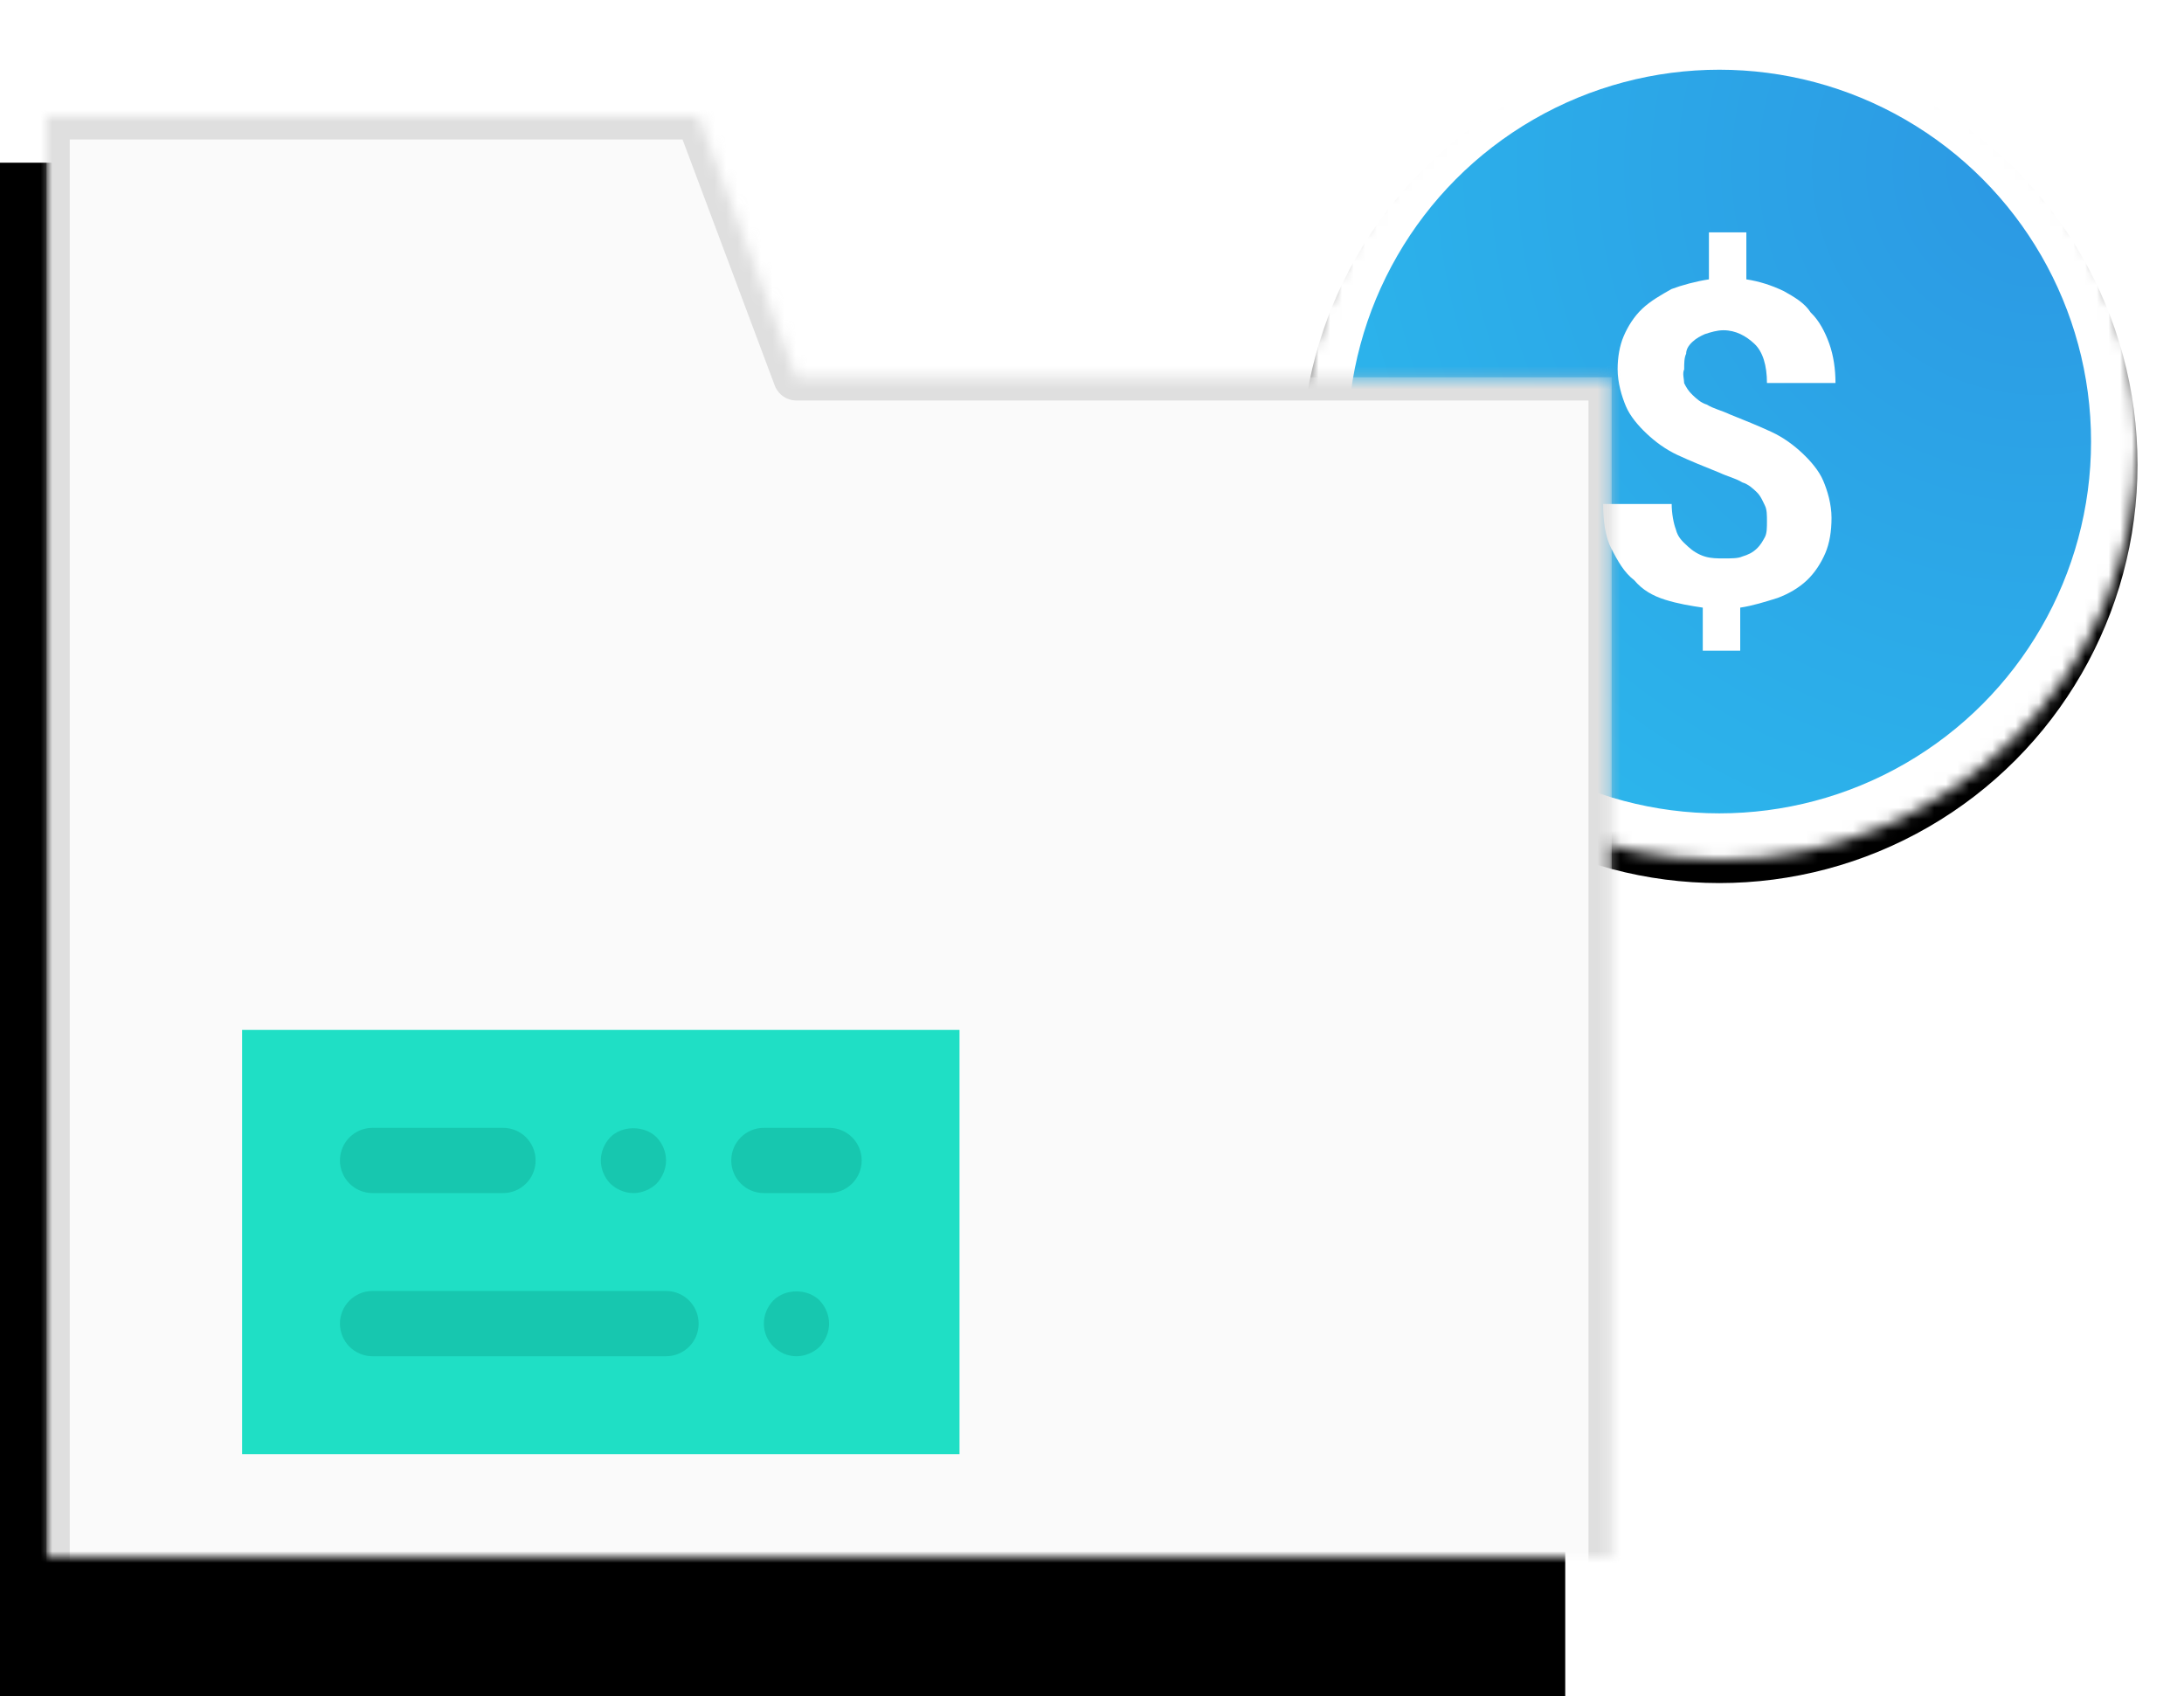 <?xml version="1.0" encoding="UTF-8" standalone="no"?>
<svg width="188px" height="146px" viewBox="0 0 188 146" version="1.1" xmlns="http://www.w3.org/2000/svg" xmlns:xlink="http://www.w3.org/1999/xlink">
    <!-- Generator: Sketch 3.8.3 (29802) - http://www.bohemiancoding.com/sketch -->
    <title>Venture_due</title>
    <desc>Created with Sketch.</desc>
    <defs>
        <path d="M132.737,41.702 L158,41.702 L132.911,139.329 C132.883,139.427 132.737,139.41 132.737,139.306 L132.737,41.702" id="path-1"></path>
        <mask id="mask-2" maskContentUnits="userSpaceOnUse" maskUnits="objectBoundingBox" x="0" y="0" width="25.263" height="97.692" fill="white">
            <use xlink:href="#path-1"></use>
        </mask>
        <radialGradient cx="88.094%" cy="17.384%" fx="88.094%" fy="17.384%" r="108.353%" id="radialGradient-3">
            <stop stop-color="#2C98E3" offset="0%"></stop>
            <stop stop-color="#2CBAED" offset="100%"></stop>
        </radialGradient>
        <circle id="path-4" cx="36" cy="36" r="36"></circle>
        <filter x="-50%" y="-50%" width="200%" height="200%" filterUnits="objectBoundingBox" id="filter-5">
            <feOffset dx="0" dy="2" in="SourceAlpha" result="shadowOffsetOuter1"></feOffset>
            <feGaussianBlur stdDeviation="2" in="shadowOffsetOuter1" result="shadowBlurOuter1"></feGaussianBlur>
            <feComposite in="shadowBlurOuter1" in2="SourceAlpha" operator="out" result="shadowBlurOuter1"></feComposite>
            <feColorMatrix values="0 0 0 0 0   0 0 0 0 0   0 0 0 0 0  0 0 0 0.1 0" type="matrix" in="shadowBlurOuter1"></feColorMatrix>
        </filter>
        <mask id="mask-6" maskContentUnits="userSpaceOnUse" maskUnits="objectBoundingBox" x="0" y="0" width="72" height="72" fill="white">
            <use xlink:href="#path-4"></use>
        </mask>
        <polyline id="path-7" points="64.561 30.468 56.14 8 0 8 0 140 134.737 140 134.737 30.468 64.561 30.468"></polyline>
        <filter x="-50%" y="-50%" width="200%" height="200%" filterUnits="objectBoundingBox" id="filter-8">
            <feOffset dx="-4" dy="4" in="SourceAlpha" result="shadowOffsetOuter1"></feOffset>
            <feComposite in="shadowOffsetOuter1" in2="SourceAlpha" operator="out" result="shadowOffsetOuter1"></feComposite>
            <feColorMatrix values="0 0 0 0 0   0 0 0 0 0   0 0 0 0 0  0 0 0 0.06 0" type="matrix" in="shadowOffsetOuter1"></feColorMatrix>
        </filter>
        <mask id="mask-9" maskContentUnits="userSpaceOnUse" maskUnits="objectBoundingBox" x="0" y="0" width="134.737" height="132" fill="white">
            <use xlink:href="#path-7"></use>
        </mask>
    </defs>
    <g id="Home" stroke="none" stroke-width="1" fill="none" fill-rule="evenodd">
        <g id="Home-Copy" transform="translate(-1044, -3989)">
            <g id="Venture_due" transform="translate(1048, 3991)">
                <g id="Icons">
                    <g id="132---Record-(Flat)">
                        <use id="Fill-513" stroke-opacity="0.5" stroke="#C4C4C4" mask="url(#mask-2)" stroke-width="4" fill="#EAEAEA" xlink:href="#path-1"></use>
                        <g id="Oval-38-Copy-+-Shape-Copy-5-Copy-Copy-Copy-Copy-Copy" transform="translate(108, 0)">
                            <g id="Oval-38-Copy">
                                <use fill="black" fill-opacity="1" filter="url(#filter-5)" xlink:href="#path-4"></use>
                                <use stroke="#FFFFFF" mask="url(#mask-6)" stroke-width="8" fill="url(#radialGradient-3)" fill-rule="evenodd" xlink:href="#path-4"></use>
                            </g>
                            <path d="M32.974,30.979 C33.144,31.316 33.332,31.652 33.69,31.989 C34.048,32.326 34.406,32.663 34.934,32.824 C35.463,33.16 36.179,33.321 36.895,33.658 C38.14,34.155 39.402,34.668 40.476,35.166 C41.55,35.663 42.436,36.337 43.153,37.011 C43.869,37.684 44.585,38.519 44.943,39.369 C45.301,40.203 45.659,41.39 45.659,42.561 C45.659,43.733 45.488,44.743 45.13,45.594 C44.772,46.428 44.244,47.278 43.528,47.952 C42.812,48.626 41.925,49.123 41.021,49.46 C39.947,49.797 38.873,50.134 37.799,50.294 L37.799,54 L34.576,54 L34.576,50.294 C33.502,50.134 32.428,49.957 31.354,49.62 C30.28,49.283 29.393,48.786 28.677,47.936 C27.79,47.262 27.245,46.251 26.716,45.241 C26.188,44.23 26,42.882 26,41.374 L31.899,41.374 C31.899,42.209 32.07,43.059 32.257,43.556 C32.428,44.23 32.786,44.567 33.332,45.064 C33.69,45.401 34.218,45.738 34.764,45.898 C35.292,46.059 35.838,46.059 36.367,46.059 C37.083,46.059 37.611,46.059 37.969,45.898 C38.498,45.738 38.856,45.561 39.214,45.225 C39.572,44.888 39.743,44.551 39.93,44.214 C40.101,43.877 40.101,43.38 40.101,42.866 C40.101,42.353 40.101,41.856 39.93,41.519 C39.76,41.182 39.572,40.684 39.214,40.348 C38.856,40.011 38.498,39.674 37.969,39.513 C37.441,39.176 36.725,39.016 36.009,38.679 C34.764,38.182 33.502,37.668 32.428,37.171 C31.354,36.674 30.467,36 29.751,35.326 C29.035,34.652 28.319,33.818 27.961,32.968 C27.603,32.118 27.245,30.947 27.245,29.775 C27.245,28.765 27.415,27.754 27.773,26.92 C28.131,26.086 28.66,25.235 29.376,24.561 C30.092,23.888 30.979,23.39 31.882,22.877 C32.769,22.54 34.031,22.203 35.105,22.043 L35.105,18 L38.327,18 L38.327,22.043 C39.402,22.203 40.476,22.54 41.55,23.053 C42.436,23.551 43.34,24.064 43.869,24.898 C44.585,25.572 45.113,26.583 45.471,27.594 C45.829,28.604 46,29.775 46,30.963 L40.101,30.963 C40.101,29.455 39.743,28.267 39.026,27.594 C38.31,26.92 37.424,26.422 36.35,26.422 C35.821,26.422 35.275,26.583 34.747,26.759 C34.389,26.92 34.031,27.096 33.673,27.433 C33.315,27.77 33.144,28.107 33.144,28.444 C32.974,28.781 32.974,29.278 32.974,29.791 C32.803,30.144 32.974,30.642 32.974,30.979 L32.974,30.979 Z" id="Shape" fill="#FFFFFF"></path>
                        </g>
                        <g id="Fill-512">
                            <use fill="black" fill-opacity="1" filter="url(#filter-8)" xlink:href="#path-7"></use>
                            <use stroke-opacity="0.5" stroke="#C4C4C4" mask="url(#mask-9)" stroke-width="4" stroke-linecap="round" stroke-linejoin="round" fill="#FAFAFA" fill-rule="evenodd" xlink:href="#path-7"></use>
                        </g>
                        <polygon id="Fill-514" fill="#1FDFC5" points="16.842 86.638 78.596 86.638 78.596 123.149 16.842 123.149"></polygon>
                        <path d="M53.333,114.723 L28.07,114.723 C26.518,114.723 25.263,113.468 25.263,111.915 C25.263,110.362 26.518,109.106 28.07,109.106 L53.333,109.106 C54.886,109.106 56.14,110.362 56.14,111.915 C56.14,113.468 54.886,114.723 53.333,114.723" id="Fill-515" fill="#17C7AF"></path>
                        <path d="M39.298,100.681 L28.07,100.681 C26.518,100.681 25.263,99.425 25.263,97.872 C25.263,96.319 26.518,95.064 28.07,95.064 L39.298,95.064 C40.851,95.064 42.105,96.319 42.105,97.872 C42.105,99.425 40.851,100.681 39.298,100.681" id="Fill-516" fill="#17C7AF"></path>
                        <path d="M67.368,100.681 L61.754,100.681 C60.202,100.681 58.947,99.425 58.947,97.872 C58.947,96.319 60.202,95.064 61.754,95.064 L67.368,95.064 C68.921,95.064 70.175,96.319 70.175,97.872 C70.175,99.425 68.921,100.681 67.368,100.681" id="Fill-517" fill="#17C7AF"></path>
                        <path d="M64.561,114.723 C63.804,114.723 63.099,114.414 62.568,113.881 C62.06,113.375 61.754,112.673 61.754,111.915 C61.754,111.154 62.06,110.452 62.568,109.921 C63.607,108.882 65.516,108.882 66.554,109.921 C67.06,110.452 67.368,111.185 67.368,111.915 C67.368,112.645 67.06,113.375 66.554,113.909 C66.021,114.414 65.291,114.723 64.561,114.723" id="Fill-518" fill="#17C7AF"></path>
                        <path d="M50.526,100.681 C49.796,100.681 49.067,100.372 48.533,99.866 C48.025,99.333 47.719,98.603 47.719,97.872 C47.719,97.142 48.025,96.409 48.533,95.878 C49.541,94.839 51.481,94.839 52.519,95.878 C53.025,96.409 53.333,97.111 53.333,97.872 C53.333,98.603 53.025,99.333 52.519,99.866 C51.986,100.372 51.256,100.681 50.526,100.681" id="Fill-519" fill="#17C7AF"></path>
                    </g>
                </g>
            </g>
        </g>
    </g>
</svg>